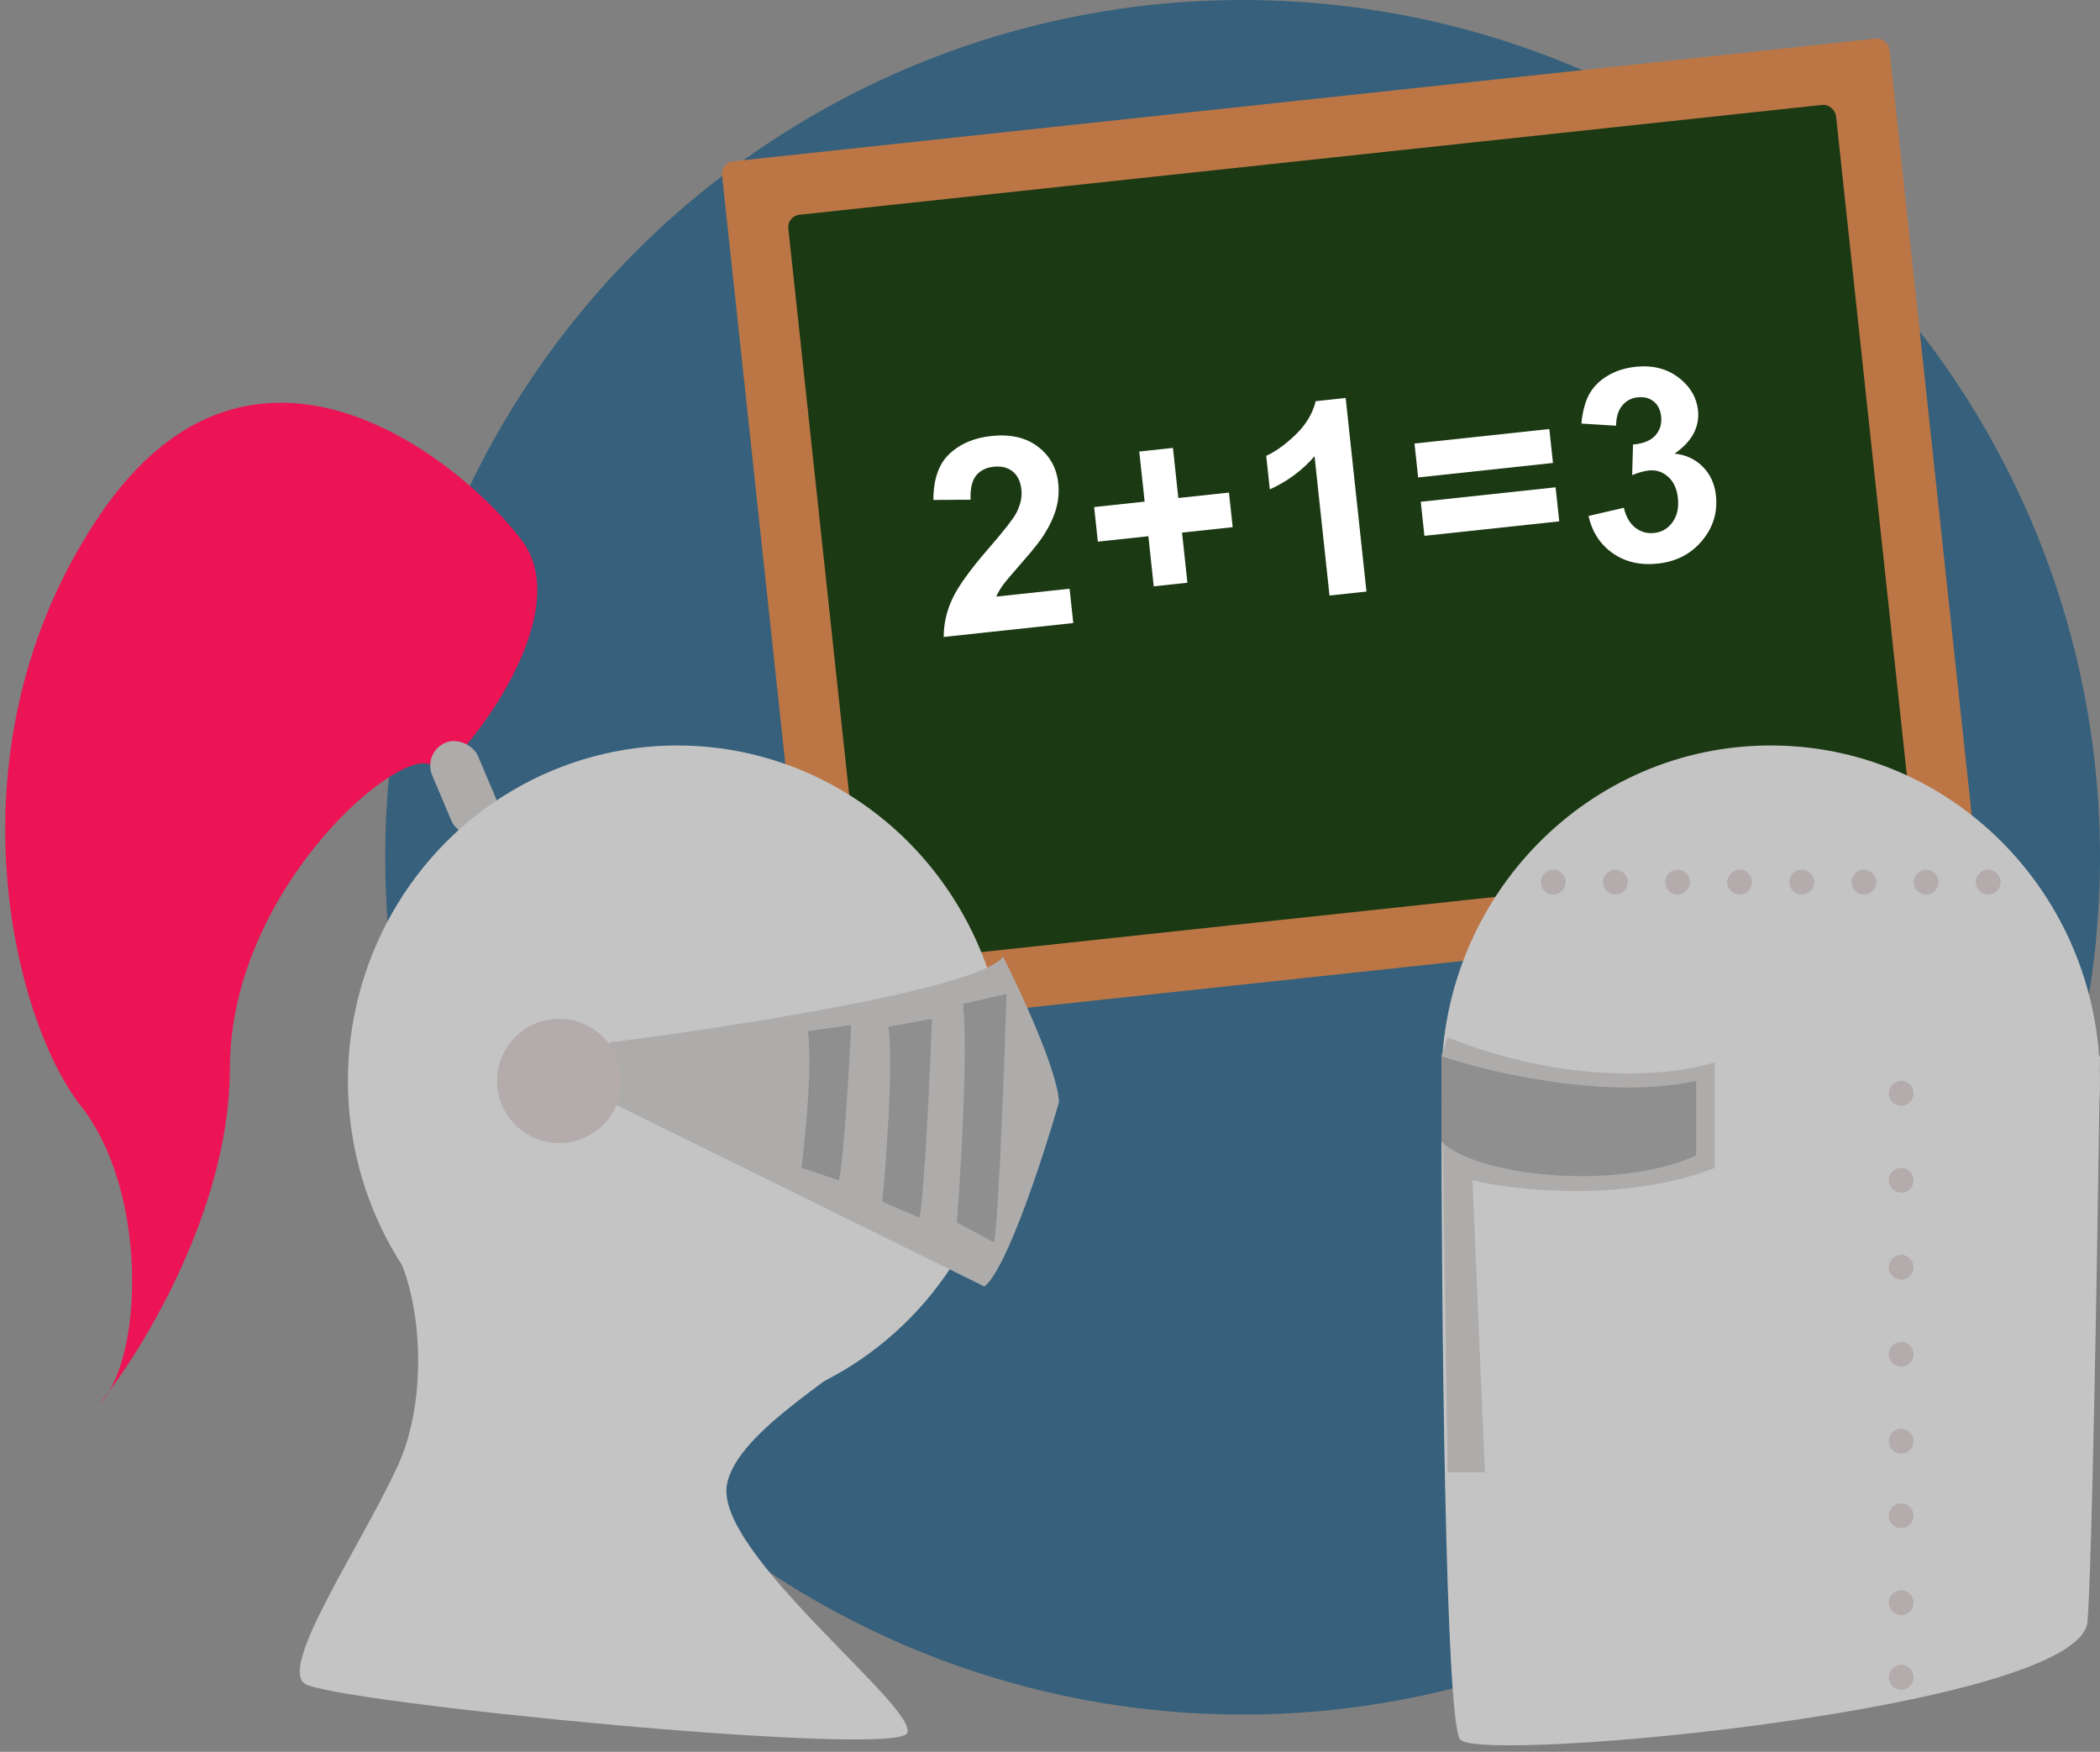 <svg width="169" height="141" viewBox="0 0 169 141" fill="none" xmlns="http://www.w3.org/2000/svg">
<rect x="0" y="0" width="169" height="141" fill="#808080" stroke="none"/>
<circle cx="100" cy="69" r="69" fill="#36607B"/>
<path d="M42 43.5C45.6 48.3 40.5 56.5 37.5 60C37.5 60.833 36.9 62.3 34.5 61.5C31.5 60.5 18.5 72 18.5 86C18.5 96.462 12.393 107.156 8.735 112.052C8.508 112.419 8.263 112.738 8 113C8.231 112.714 8.477 112.398 8.735 112.052C11.542 107.514 11.588 95.476 6.5 89C1 82 -4.5 60 8 41.5C20.5 23 37.5 37.5 42 43.5Z" fill="#EC1455"/>
<rect x="58" y="13.092" width="94.49" height="70.262" rx="1" transform="rotate(-6.132 58 13.092)" fill="#BC7646"/>
<rect x="63.335" y="17.393" width="84.798" height="60.57" rx="1" transform="rotate(-6.132 63.335 17.393)" fill="#1B3913"/>
<path d="M86.076 47.384L86.373 50.147L75.945 51.267C75.946 50.211 76.179 49.186 76.643 48.194C77.107 47.195 78.089 45.833 79.588 44.108C80.795 42.715 81.526 41.78 81.782 41.303C82.125 40.645 82.265 40.016 82.2 39.416C82.129 38.752 81.894 38.264 81.497 37.95C81.105 37.627 80.595 37.5 79.967 37.568C79.346 37.634 78.872 37.874 78.545 38.288C78.219 38.701 78.074 39.345 78.11 40.219L75.114 40.241C75.115 38.585 75.543 37.35 76.398 36.538C77.253 35.725 78.379 35.243 79.776 35.093C81.308 34.929 82.555 35.212 83.519 35.944C84.483 36.676 85.031 37.656 85.163 38.883C85.238 39.582 85.183 40.263 84.997 40.925C84.817 41.58 84.493 42.282 84.024 43.032C83.713 43.53 83.135 44.259 82.289 45.221C81.442 46.183 80.907 46.819 80.684 47.128C80.467 47.437 80.296 47.734 80.169 48.019L86.076 47.384Z" fill="white"/>
<path d="M92.849 47.192L92.416 43.159L88.351 43.595L88.052 40.811L92.117 40.374L91.684 36.341L94.394 36.05L94.827 40.083L98.903 39.645L99.202 42.43L95.126 42.867L95.559 46.901L92.849 47.192Z" fill="white"/>
<path d="M109.968 47.612L106.994 47.932L105.789 36.721C104.812 37.854 103.611 38.743 102.189 39.389L101.899 36.689C102.648 36.352 103.44 35.781 104.274 34.978C105.108 34.167 105.644 33.271 105.881 32.289L108.294 32.029L109.968 47.612Z" fill="white"/>
<path d="M114.126 38.428L113.833 35.697L124.684 34.531L124.977 37.262L114.126 38.428ZM114.631 43.128L114.337 40.386L125.188 39.221L125.482 41.962L114.631 43.128Z" fill="white"/>
<path d="M127.839 41.527L130.681 40.868C130.851 41.593 131.159 42.127 131.603 42.472C132.047 42.817 132.554 42.959 133.126 42.897C133.74 42.831 134.23 42.543 134.597 42.033C134.97 41.521 135.114 40.87 135.029 40.08C134.949 39.332 134.684 38.761 134.235 38.366C133.786 37.972 133.272 37.806 132.693 37.868C132.312 37.909 131.865 38.032 131.351 38.237L131.419 35.778C132.226 35.712 132.821 35.474 133.205 35.061C133.588 34.642 133.747 34.125 133.681 33.511C133.625 32.989 133.425 32.589 133.081 32.312C132.737 32.034 132.308 31.924 131.793 31.979C131.284 32.033 130.869 32.257 130.547 32.648C130.225 33.04 130.062 33.578 130.057 34.264L127.265 34.093C127.355 33.134 127.56 32.355 127.881 31.756C128.209 31.15 128.698 30.651 129.348 30.26C130.005 29.861 130.761 29.616 131.614 29.524C133.075 29.367 134.297 29.707 135.279 30.544C136.088 31.228 136.544 32.05 136.647 33.01C136.793 34.372 136.166 35.539 134.764 36.511C135.673 36.606 136.429 36.956 137.029 37.563C137.637 38.169 137.991 38.941 138.092 39.88C138.238 41.242 137.865 42.456 136.973 43.523C136.081 44.59 134.894 45.203 133.412 45.362C132.008 45.513 130.8 45.235 129.789 44.53C128.777 43.818 128.127 42.817 127.839 41.527Z" fill="white"/>
<rect x="34" y="60.56" width="4" height="8" rx="2" transform="rotate(-22.948 34 60.56)" fill="#AEABAB"/>
<ellipse cx="54.5" cy="87" rx="26.5" ry="27" fill="#C4C4C4"/>
<path fill-rule="evenodd" clip-rule="evenodd" d="M168.95 88.665C168.983 88.115 169 87.559 169 87C169 86.699 168.995 86.398 168.986 86.099C168.991 85.722 168.995 85.356 169 85L168.929 85.005C167.926 71.025 156.477 60 142.5 60C127.864 60 116 72.088 116 87C116 87.502 116.013 88.002 116.04 88.497L116 88.5C116 105 116.3 138.4 117.5 140C119 142 167.5 137.5 168 130.5C168.365 125.389 168.758 102.398 168.95 88.665Z" fill="#C4C4C4"/>
<path d="M80.723 77.014C78.768 79.579 58.787 82.676 49.041 83.904L48.448 88.365L79.218 103.547C81.014 102.171 83.97 93.081 85.223 88.708C85.142 86.276 82.189 79.899 80.723 77.014Z" fill="#AEABAB"/>
<path d="M68.5 82.5L65 83C65.4 85.4 64.833 91.333 64.5 94L67.5 95C67.9 93.4 68.333 86 68.5 82.5Z" fill="#8F8F8F"/>
<path d="M119.5 118.5H116.5L116 85L116.5 83.5C126.5 87.5 135 86.5 138 85.5V94C130.8 96.8 122 95.833 118.5 95L119.5 118.5Z" fill="#AEABAB"/>
<path d="M75 82L71.5 82.64C71.9 85.712 71.333 93.307 71 96.72L74 98C74.4 95.952 74.833 86.48 75 82Z" fill="#8F8F8F"/>
<path d="M81 80L77.5 80.8C77.9 84.64 77.333 94.133 77 98.4L80 100C80.4 97.44 80.833 85.6 81 80Z" fill="#8F8F8F"/>
<circle cx="45" cy="87" r="5" fill="#B4ACAC"/>
<circle r="1" transform="matrix(-1 0 0 1 153 109)" fill="#B4ACAC"/>
<circle r="1" transform="matrix(-1 0 0 1 153 88)" fill="#B4ACAC"/>
<circle r="1" transform="matrix(-1 0 0 1 153 102)" fill="#B4ACAC"/>
<circle r="1" transform="matrix(-1 0 0 1 125 71)" fill="#B4ACAC"/>
<circle r="1" transform="matrix(-1 0 0 1 140 71)" fill="#B4ACAC"/>
<circle r="1" transform="matrix(-1 0 0 1 130 71)" fill="#B4ACAC"/>
<circle r="1" transform="matrix(-1 0 0 1 145 71)" fill="#B4ACAC"/>
<circle r="1" transform="matrix(-1 0 0 1 155 71)" fill="#B4ACAC"/>
<circle r="1" transform="matrix(-1 0 0 1 135 71)" fill="#B4ACAC"/>
<circle r="1" transform="matrix(-1 0 0 1 150 71)" fill="#B4ACAC"/>
<circle r="1" transform="matrix(-1 0 0 1 160 71)" fill="#B4ACAC"/>
<circle r="1" transform="matrix(-1 0 0 1 153 116)" fill="#B4ACAC"/>
<circle r="1" transform="matrix(-1 0 0 1 153 95)" fill="#B4ACAC"/>
<circle r="1" transform="matrix(-1 0 0 1 153 122)" fill="#B4ACAC"/>
<circle r="1" transform="matrix(-1 0 0 1 153 129)" fill="#B4ACAC"/>
<circle r="1" transform="matrix(-1 0 0 1 153 135)" fill="#B4ACAC"/>
<path d="M32 118C34.4 112.8 33.999 105.167 31.999 101C41.199 97 63.166 102.667 73 106C68 110.5 59.3 115.1 58.5 119.5C57.5 125 74 137.5 73 139.5C72 141.5 26.499 137 24.499 135.5C22.499 134 29 124.5 32 118Z" fill="#C4C4C4"/>
<path d="M136.5 87C129.43 88.569 119.721 86.308 116 85V91.866C118.605 94.612 129.988 95.943 136.5 93V87Z" fill="#8F8F8F"/>
</svg>
